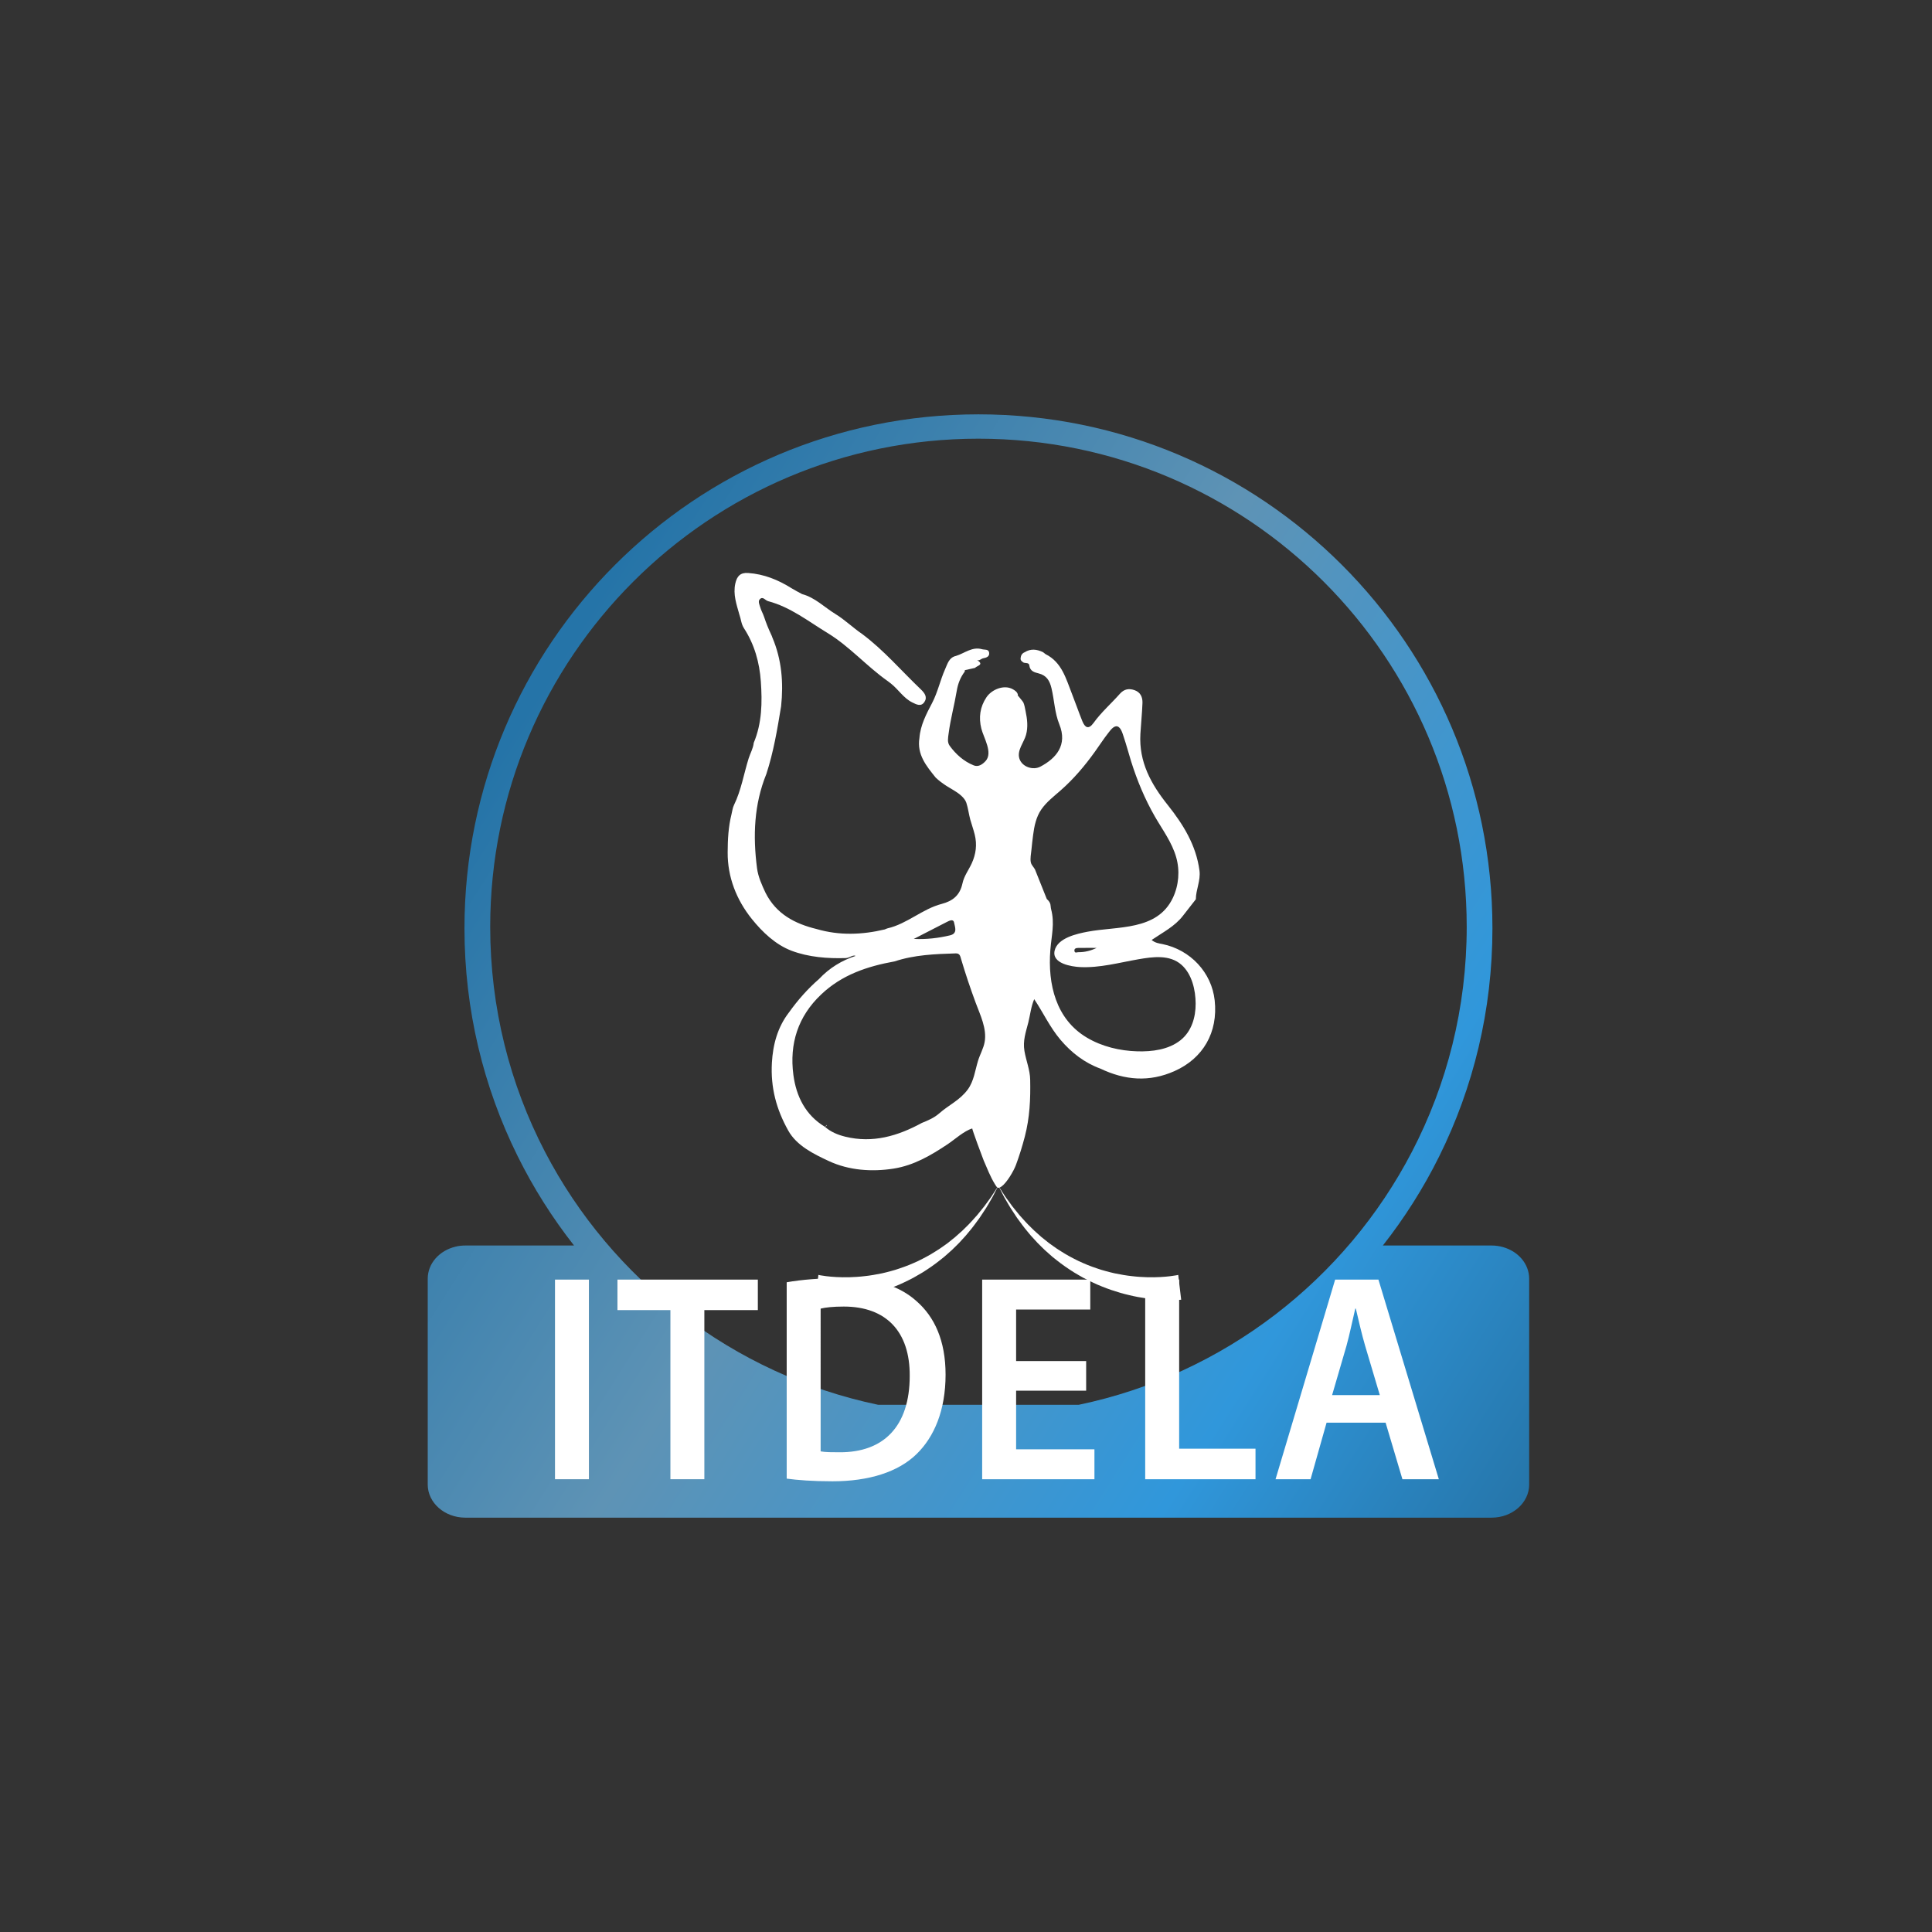 <?xml version="1.0" encoding="utf-8"?>
<!-- Generator: Adobe Illustrator 16.0.0, SVG Export Plug-In . SVG Version: 6.00 Build 0)  -->
<!DOCTYPE svg PUBLIC "-//W3C//DTD SVG 1.1//EN" "http://www.w3.org/Graphics/SVG/1.1/DTD/svg11.dtd">
<svg version="1.1" id="Capa_1" xmlns="http://www.w3.org/2000/svg" xmlns:xlink="http://www.w3.org/1999/xlink" x="0px" y="0px"
	 width="800px" height="800px" viewBox="0 0 800 800" enable-background="new 0 0 800 800" xml:space="preserve">
<rect x="0" y="0" width="800" height="800" fill="#333333" stroke="none"/>
<linearGradient id="SVGID_1_" gradientUnits="userSpaceOnUse" x1="43.631" y1="220.707" x2="703.599" y2="637.902">
	<stop  offset="0.019" style="stop-color:#2982BD"/>
	<stop  offset="0.239" style="stop-color:#2574A8"/>
	<stop  offset="0.498" style="stop-color:#5E93B5"/>
	<stop  offset="0.751" style="stop-color:#3097DB"/>
	<stop  offset="1" style="stop-color:#20638F"/>
</linearGradient>
<path fill-rule="evenodd" clip-rule="evenodd" fill="url(#SVGID_1_)" d="M622.305,516.38c-1.48-0.42-3.021-0.64-4.66-0.64h-45.03
	c8.97-11.42,16.811-23.78,23.33-36.92c14.11-28.44,22.04-60.521,22.04-94.431c0-117.529-95.29-212.819-212.84-212.819
	c-117.53,0-212.82,95.29-212.82,212.819c0,33.87,7.91,65.87,22,94.301c6.521,13.18,14.38,25.59,23.37,37.05h-45.02
	c-1.41,0-2.79,0.149-4.11,0.49c-6.59,1.59-11.45,6.89-11.45,13.26v85.229c0,7.561,6.99,13.71,15.561,13.71h424.97
	c8.59,0,15.55-6.149,15.55-13.71V529.49C633.194,523.33,628.635,518.13,622.305,516.38z M446.664,581.7h-83.02
	c-60.13-12.561-110.44-51.82-138-104.8c-14.49-27.87-22.66-59.54-22.66-93.101c0-111.64,90.54-202.149,202.17-202.149
	c111.66,0,202.18,90.51,202.18,202.149c0,33.561-8.18,65.23-22.67,93.101C557.135,529.91,506.794,569.14,446.664,581.7z"/>
<g>
	<g>
		<g>
			<path fill-rule="evenodd" clip-rule="evenodd" fill="#FFFFFF" d="M502.979,414.257c-1.241-11.53-10.023-20.968-21.682-23.347
				c-1.457-0.278-2.992-0.466-4.425-1.686c4.671-3.188,9.549-5.602,12.954-10.006c1.762-2.287,3.55-4.568,5.348-6.85
				c0.023-4.011,2.035-7.705,1.509-11.847c-1.397-10.618-6.778-19.171-13.166-27.22c-6.842-8.577-11.978-17.717-11.302-29.422
				c0.252-4.254,0.698-8.494,0.858-12.752c0.095-2.517-0.865-4.508-3.311-5.355c-2.256-0.779-4.268-0.486-6.034,1.504
				c-3.595,4.068-7.708,7.629-10.896,12.058c-2.079,2.875-3.544,1.984-4.639-0.671c-1.495-3.69-2.79-7.479-4.253-11.193
				c-2.512-6.343-4.215-13.248-10.997-16.602c-0.349-0.293-0.698-0.564-1.054-0.822c-2.541-1.197-5.057-1.559-7.592,0.04
				c-1.097,0.447-1.598,1.337-1.693,2.507c-0.074,0.705,0.318,1.125,0.832,1.473c0.752,0.904,2.595-0.021,2.777,1.453
				c0.309,2.482,2.208,2.896,3.897,3.332c3.264,0.832,4.549,3.006,5.299,6.168c1.177,4.95,1.31,10.145,3.229,14.881
				c3.512,8.645-1.348,14.13-7.832,17.549c-3.04,1.611-7.558,0.147-8.682-3.283c-1.125-3.426,1.88-6.746,2.738-9.866
				c0.896-3.271,0.498-6.576-0.19-9.837c-0.244-1.166-0.435-2.512-0.929-3.604c-0.162-0.357-2.323-2.952-2.323-2.888
				c0.02-0.095,0.04-0.202,0.067-0.302c-0.25-1.109-1.095-1.674-1.975-2.199c-3.66-2.172-8.876,0.027-11.038,3.254
				c-2.684,4.023-3.27,8.349-2.122,12.968c0.915,3.758,4.95,10.041,1.718,13.489c-1.384,1.477-3.029,2.488-4.873,1.748
				c-4.088-1.645-7.348-4.536-9.96-8.118c-1.067-1.485-0.668-3.269-0.436-5.043c0.766-5.949,2.377-11.737,3.359-17.654
				c0.493-2.979,1.517-5.644,3.315-8.006c0.026-0.206,0.026-0.411,0.052-0.603c1.406-0.316,2.816-0.632,4.22-0.945
				c0.818-0.943,3.957-1.27,0.818-3.244c1.017,0.414,1.667-0.537,2.524-0.723c1.31-0.236,2.762-0.688,2.494-2.373
				c-0.247-1.524-1.886-1.09-2.925-1.385c-4.097-1.185-7.228,1.674-10.797,2.771c-2.877,0.639-3.484,3.194-4.501,5.468
				c-2.036,4.567-3.026,9.493-5.383,14.009c-2.358,4.509-4.855,9.162-5.257,14.51c-1.093,6.889,2.898,11.619,6.734,16.398
				c1.337,1.275,2.822,2.37,4.357,3.371c2.104,1.368,4.438,2.459,6.311,4.207c0.855,0.805,1.633,1.707,2.019,2.843
				c0.755,2.276,1.002,4.698,1.645,7.009c0.592,2.066,1.308,4.082,1.833,6.174c1.021,4.17,0.52,8.031-1.241,11.906
				c-1.279,2.791-3.188,5.229-3.837,8.309c-1.072,4.979-4.07,7.29-8.582,8.479c-8.014,2.078-14.307,8.249-22.439,10.12
				c-0.379,0.119-0.754,0.263-1.115,0.441c-9.415,2.25-18.822,2.594-28.217-0.14c-8.996-2.193-16.744-6.179-21.199-15.034
				c-1.521-3.254-3.044-6.574-3.515-10.168c-1.731-13.304-1.266-26.398,3.858-39c2.988-9.129,4.554-18.584,6.112-28.045
				c1.034-9.801,0.259-19.351-3.628-28.499c-0.13-0.404-0.283-0.798-0.469-1.169c-1.139-2.387-2.098-4.811-2.937-7.316
				c-0.116-0.343-0.242-0.693-0.392-1.033c-0.423-0.973-0.899-1.928-1.204-2.951c-0.319-1.133-1.055-2.496-0.155-3.398
				c1.252-1.279,2.236,0.527,3.385,0.827c9.199,2.415,16.602,8.304,24.551,13.14c9.146,5.553,16.26,13.807,24.979,19.953
				c0.453,0.322,0.907,0.678,1.347,1.027c3.104,2.448,5.234,6.06,8.862,7.834c1.649,0.813,3.592,1.869,4.964-0.145
				c1.376-2.016,0.188-3.703-1.384-5.217c-8.087-7.713-15.396-16.31-24.395-23.014c-3.806-2.594-7.15-5.881-11.057-8.269
				c-4.543-2.774-8.422-6.808-13.76-8.222c-1.486-0.818-3.002-1.568-4.44-2.462c-5.494-3.45-11.344-5.822-17.872-6.28
				c-3.249-0.246-4.68,1.279-5.358,4.363c-0.995,4.533,0.521,8.648,1.677,12.84c0.686,1.876,0.768,3.932,1.898,5.656
				c4.332,6.678,6.443,14.148,6.992,22.037c0.617,8.643,0.487,17.268-2.945,25.453c-0.223,2.291-1.42,4.27-2.097,6.414
				c-2.017,6.443-3.081,13.205-6.069,19.311c-0.598,1.215-0.705,2.559-1.034,3.832c-1.306,5.19-1.571,10.566-1.587,15.796
				c-0.065,10.229,3.664,19.66,9.981,27.53c4.397,5.479,9.899,10.704,16.495,13.193c7.076,2.67,14.957,3.26,22.428,3.029
				c1.564-0.046,2.942-1.475,4.076-0.898c-5.604,1.826-10.811,4.925-15.164,9.574c-4.684,4.072-8.766,8.701-12.393,13.778
				c-4.76,6.134-6.698,13.38-7.113,20.958c-0.558,10.205,1.816,19.148,6.785,28.035c3.487,6.256,10.549,9.697,16.727,12.574
				c8.387,3.926,17.938,4.574,26.967,3.143c8.304-1.326,15.277-5.418,22.231-10.041c3.054-2.031,6.853-5.566,10.274-6.57
				c-0.253,0.064,4.284,12.223,4.709,13.236c1.424,3.277,2.714,6.633,4.572,9.703c0.991,1.625,1.276,2.203,2.911,1.021
				c2.143-1.574,4.931-6.336,5.857-8.789c1.431-3.846,2.671-7.859,3.704-11.834c2.048-7.898,2.379-15.414,2.215-23.496
				c-0.061-4.086-1.713-7.943-2.378-11.928c-0.716-4.24,0.554-7.723,1.592-11.761c0.804-3.187,1.133-6.669,2.456-9.689
				c3.733,5.587,6.496,11.644,10.887,16.831c4.505,5.324,10.013,9.564,16.546,11.939c10.095,4.82,20.239,5.674,30.684,0.998
				C498.162,438.254,504.414,427.504,502.979,414.257z M391.869,381.863c1.045-0.51,2.891-1.609,3.206,0.215
				c0.291,1.652,1.614,4.443-1.673,5.225c-4.885,1.159-9.84,1.732-15.017,1.485L391.869,381.863z M388.938,461.008
				c-2.133,1.875-4.67,2.951-7.234,3.979c-9.968,5.428-20.341,8.48-31.689,5.691c-3.078-0.748-5.985-1.953-8.439-4.09
				c-8.007-4.834-11.857-12.514-13.052-21.488c-1.711-12.93,1.923-24.225,11.449-33.258c8.587-8.209,19.188-11.719,30.456-13.75
				c8.239-2.733,16.786-3.049,25.34-3.317c1.673-0.044,1.854,1.16,2.171,2.254c1.812,6.136,3.859,12.216,6.071,18.198
				c1.87,5.059,4.725,10.75,3.697,16.316c-0.492,2.672-1.958,5.145-2.74,7.752c-1.217,3.99-1.707,8.391-4.227,11.824
				C397.473,455.59,392.888,457.52,388.938,461.008z M428.559,360.008c-0.488-0.914-1.493-1.857-1.709-2.887
				c-0.35-1.561,0.092-3.617,0.24-5.203c0.193-2.048,0.434-4.092,0.699-6.135c0.465-3.697,1.255-7.484,3.382-10.582
				c2.168-3.14,5.224-5.451,8.035-7.929c5.395-4.742,9.997-10.175,14.182-16.022c1.868-2.588,3.586-5.287,5.554-7.783
				c0.785-0.988,2.212-3.051,3.705-2.686c1.552,0.385,2.228,3.111,2.665,4.384c1.118,3.31,2.008,6.712,3.04,10.042
				c2.514,8.008,5.712,15.691,9.885,22.949c3.135,5.443,7.087,10.715,8.813,16.871c1.571,5.52,1.056,11.575-1.388,16.756
				c-6.533,13.75-22.927,11.666-35.318,14.02c-4.278,0.814-12.45,2.547-13.649,7.85c-1.215,5.387,7.069,6.609,10.495,6.794
				c8.171,0.408,16.224-1.845,24.23-3.237c5.844-1.01,12.919-2.027,17.797,2.289c4.344,3.842,5.843,10.432,5.873,16.057
				c0.032,5.718-1.714,11.547-6.252,15.164c-4.978,3.967-11.85,4.791-17.95,4.613c-7.196-0.215-14.567-1.949-20.836-5.676
				c-12.826-7.619-16.244-22.08-15.126-36.313c0.466-5.851,1.878-10.98,0.323-16.84c-0.377-1.484,0.189-2.45-1.802-4.259
				 M454.111,392.505c-2.465,1.173-4.958,1.815-7.57,1.776c-0.597-0.02-1.43,0.516-1.622-0.437
				c-0.218-1.103,0.698-1.308,1.495-1.323C448.982,392.479,451.544,392.505,454.111,392.505z"/>
			<path fill-rule="evenodd" clip-rule="evenodd" fill="#FFFFFF" d="M342.382,465.818c-0.102,0.098-0.181,0.193-0.298,0.287
				c-0.166,0.16-0.341,0.32-0.51,0.482c0.214-0.145,0.493-0.219,0.67-0.41C342.317,466.092,342.371,465.975,342.382,465.818z"/>
		</g>
		<g>
			<path fill="#FFFFFF" d="M489.101,538.182c0,0-0.091,0.014-0.28,0.027c-0.211,0.033-0.508,0.061-0.865,0.061
				c-0.713,0.061-1.738,0.102-3.013,0.102c-2.563,0.018-6.177-0.154-10.448-0.762c-2.143-0.32-4.445-0.721-6.854-1.311
				c-2.406-0.535-4.922-1.287-7.483-2.146c-1.286-0.465-2.589-0.898-3.88-1.451c-0.64-0.271-1.3-0.531-1.944-0.805
				c-0.651-0.299-1.306-0.6-1.937-0.893c-1.317-0.568-2.582-1.297-3.888-1.939c-1.271-0.721-2.545-1.438-3.792-2.199
				c-2.488-1.574-4.93-3.236-7.206-5.074c-0.566-0.453-1.129-0.902-1.704-1.35c-0.538-0.482-1.079-0.973-1.623-1.441
				c-0.536-0.479-1.079-0.943-1.602-1.426c-0.516-0.498-1.021-0.994-1.521-1.482c-0.496-0.502-0.988-0.984-1.473-1.475
				c-0.476-0.51-0.938-1.018-1.395-1.523c-0.454-0.5-0.908-0.99-1.364-1.484c-0.435-0.496-0.844-1.018-1.262-1.521
				c-1.685-1.975-3.107-4.01-4.458-5.844c-0.637-0.945-1.228-1.859-1.807-2.744c-0.584-0.859-1.11-1.689-1.584-2.508
				c-0.461-0.807-0.909-1.563-1.317-2.266c-0.199-0.34-0.394-0.676-0.583-1c-0.176-0.326-0.327-0.648-0.488-0.941
				c-1.248-2.393-1.95-3.758-1.95-3.758s0.823,1.264,2.263,3.494c0.184,0.291,0.376,0.58,0.573,0.879
				c0.203,0.299,0.423,0.609,0.659,0.932c0.478,0.639,0.979,1.334,1.515,2.074c0.502,0.742,1.103,1.506,1.765,2.297
				c0.634,0.781,1.31,1.609,1.998,2.467c1.488,1.65,3.047,3.455,4.847,5.164c0.444,0.438,0.885,0.9,1.357,1.324
				c0.471,0.42,0.945,0.857,1.431,1.277c0.485,0.432,0.971,0.865,1.456,1.307c0.525,0.41,1.031,0.828,1.57,1.24
				c0.506,0.416,1.031,0.832,1.556,1.254c0.553,0.389,1.104,0.783,1.657,1.184c0.545,0.393,1.104,0.787,1.668,1.172
				c0.58,0.375,1.147,0.736,1.732,1.1c2.304,1.488,4.744,2.775,7.21,3.977c1.231,0.58,2.483,1.111,3.738,1.635
				c1.262,0.457,2.5,0.998,3.771,1.377c0.626,0.213,1.245,0.42,1.879,0.621c0.624,0.186,1.244,0.35,1.873,0.535
				c1.231,0.371,2.492,0.625,3.704,0.924c2.438,0.498,4.826,0.92,7.076,1.152c2.262,0.279,4.409,0.398,6.374,0.455
				c3.954,0.096,7.225-0.148,9.462-0.422c1.123-0.141,1.99-0.277,2.555-0.373c0.281-0.063,0.486-0.102,0.595-0.125
				c0.143-0.039,0.213-0.047,0.213-0.047L489.101,538.182z"/>
			<path fill="#FFFFFF" d="M337.668,538.182c0,0,0.092,0.014,0.286,0.027c0.22,0.033,0.511,0.061,0.854,0.061
				c0.72,0.061,1.745,0.102,3.003,0.102c2.579,0.018,6.188-0.154,10.466-0.762c2.14-0.32,4.44-0.721,6.853-1.311
				c2.404-0.535,4.92-1.287,7.49-2.146c1.271-0.465,2.58-0.898,3.867-1.451c0.637-0.271,1.295-0.531,1.948-0.805
				c0.638-0.299,1.288-0.6,1.945-0.893c1.306-0.568,2.575-1.297,3.876-1.939c1.266-0.721,2.545-1.438,3.799-2.199
				c2.487-1.574,4.926-3.236,7.203-5.074c0.559-0.453,1.132-0.902,1.697-1.35c0.547-0.482,1.091-0.973,1.636-1.441
				c0.538-0.479,1.065-0.943,1.595-1.426c0.52-0.498,1.016-0.994,1.517-1.482c0.498-0.502,0.988-0.984,1.485-1.475
				c0.47-0.51,0.934-1.018,1.391-1.523c0.448-0.5,0.9-0.99,1.352-1.484c0.44-0.496,0.845-1.018,1.265-1.521
				c1.692-1.975,3.11-4.01,4.461-5.844c0.628-0.945,1.234-1.859,1.812-2.744c0.587-0.859,1.118-1.689,1.583-2.508
				c0.47-0.807,0.904-1.563,1.319-2.266c0.195-0.34,0.394-0.676,0.574-1c0.172-0.326,0.343-0.648,0.497-0.941
				c1.236-2.393,1.938-3.758,1.938-3.758s-0.825,1.264-2.264,3.494c-0.176,0.291-0.369,0.58-0.562,0.879
				c-0.214,0.299-0.435,0.609-0.665,0.932c-0.462,0.639-0.971,1.334-1.514,2.074c-0.511,0.742-1.111,1.506-1.767,2.297
				c-0.622,0.781-1.303,1.609-2.002,2.467c-1.475,1.65-3.029,3.455-4.841,5.164c-0.45,0.438-0.894,0.9-1.344,1.324
				c-0.474,0.42-0.955,0.857-1.446,1.277c-0.479,0.432-0.969,0.865-1.466,1.307c-0.509,0.41-1.031,0.828-1.54,1.24
				c-0.526,0.416-1.055,0.832-1.561,1.254c-0.573,0.389-1.105,0.783-1.657,1.184c-0.564,0.393-1.111,0.787-1.686,1.172
				c-0.566,0.375-1.15,0.736-1.725,1.1c-2.301,1.488-4.755,2.775-7.197,3.977c-1.246,0.58-2.502,1.111-3.75,1.635
				c-1.262,0.457-2.502,0.998-3.773,1.377c-0.621,0.213-1.25,0.42-1.878,0.621c-0.622,0.186-1.257,0.35-1.88,0.535
				c-1.238,0.371-2.482,0.625-3.701,0.924c-2.447,0.498-4.82,0.92-7.082,1.152c-2.248,0.279-4.402,0.398-6.367,0.455
				c-3.953,0.096-7.211-0.148-9.463-0.422c-1.116-0.141-1.981-0.277-2.551-0.373c-0.285-0.063-0.49-0.102-0.596-0.125
				c-0.135-0.039-0.215-0.047-0.215-0.047L337.668,538.182z"/>
		</g>
	</g>
	<g>
		<path fill="#FFFFFF" d="M243.859,529.857v82.656h-14.047v-82.656H243.859z"/>
		<path fill="#FFFFFF" d="M277.604,542.488h-21.93v-12.631h58.131v12.631h-22.146v70.025h-14.056V542.488z"/>
		<path fill="#FFFFFF" d="M325.754,530.963c6.168-1.105,14.055-1.719,22.388-1.719c14.394,0,24.327,3.189,31.402,9.563
			c7.433,6.508,11.999,16.314,11.999,30.412c0,14.721-4.691,25.762-11.999,32.871c-7.647,7.482-19.876,11.281-34.827,11.281
			c-8.229,0-14.398-0.488-18.963-1.104V530.963z M339.809,600.986c1.932,0.367,4.908,0.367,7.764,0.367
			c18.271,0.123,29.122-10.672,29.122-31.639c0.112-18.27-9.717-28.697-27.298-28.697c-4.454,0-7.656,0.365-9.588,0.855V600.986z"/>
		<path fill="#FFFFFF" d="M449.752,575.846h-29.001v24.277h32.431v12.391h-46.489v-82.656h44.767v12.385h-30.708v21.34h29.001
			V575.846z"/>
		<path fill="#FFFFFF" d="M474.201,529.857h14.062v70.025h31.616v12.631h-45.678V529.857z"/>
		<path fill="#FFFFFF" d="M549.309,589.09l-6.626,23.424h-14.505l24.678-82.656h17.925l25.009,82.656H580.71l-6.964-23.424H549.309z
			 M571.35,577.684l-6.059-20.357c-1.475-5.021-2.734-10.666-3.873-15.453h-0.233c-1.15,4.787-2.281,10.549-3.653,15.453
			l-5.939,20.357H571.35z"/>
	</g>
</g>
</svg>
